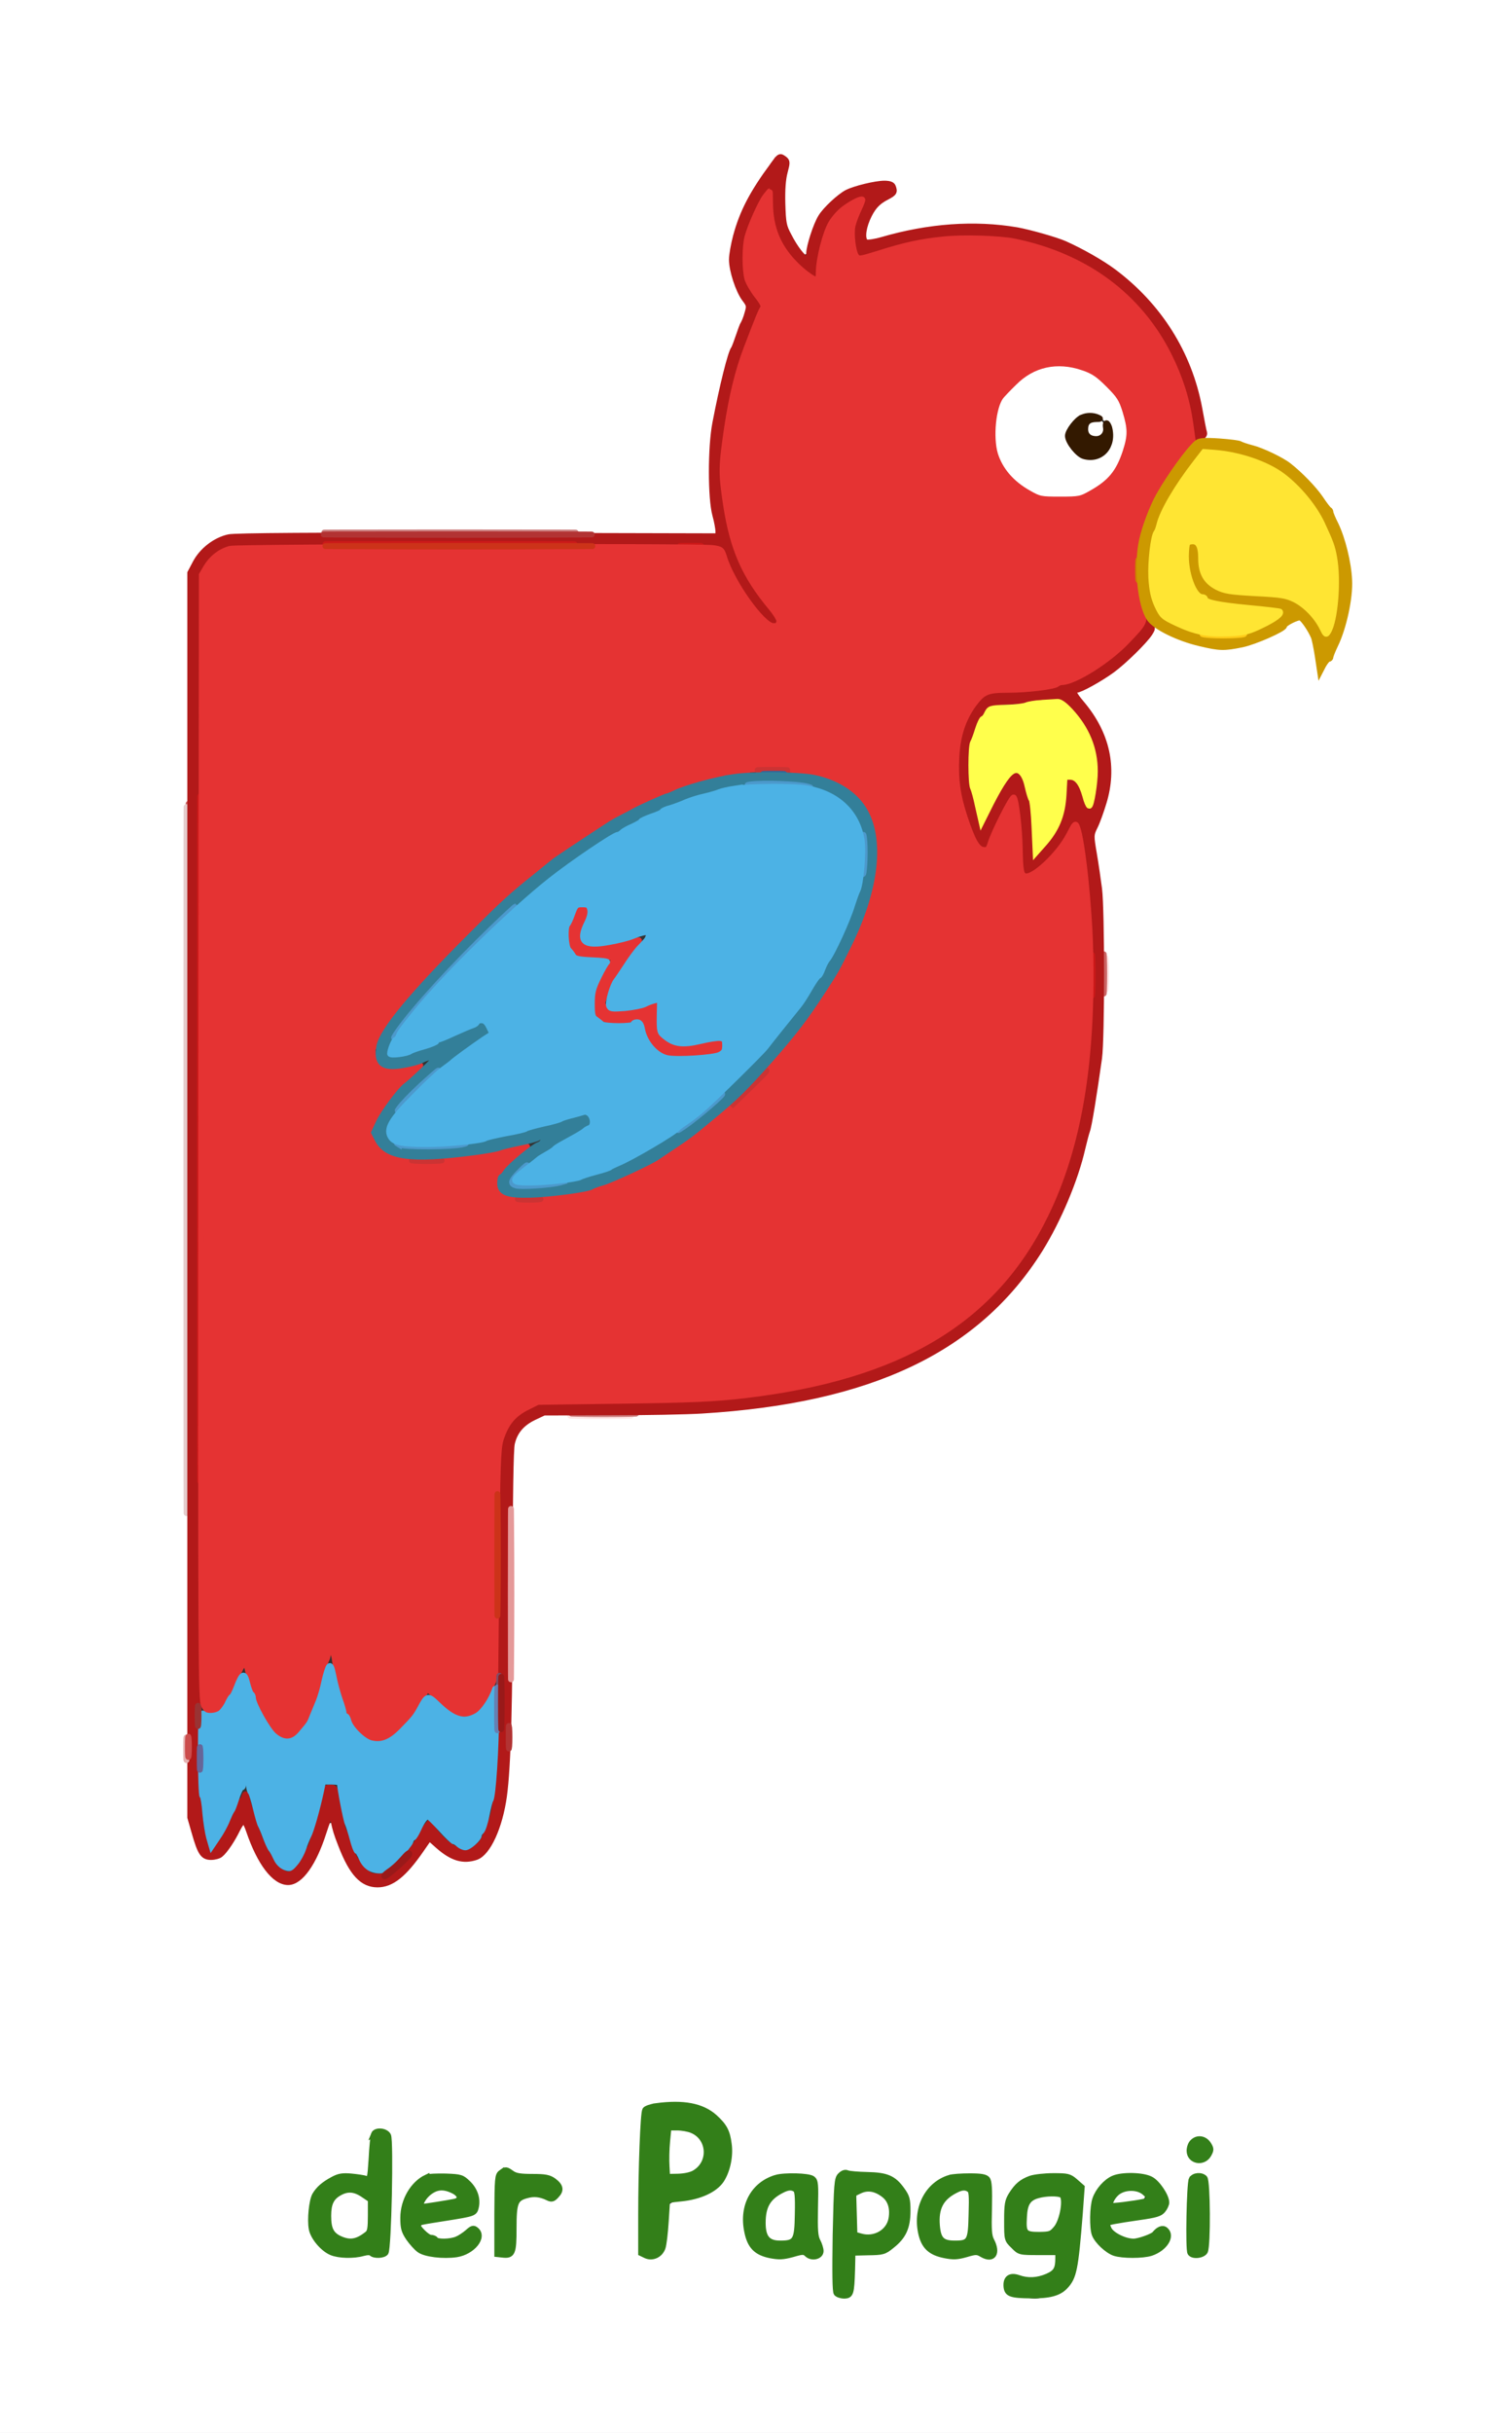 <svg version="1.0" xmlns="http://www.w3.org/2000/svg" viewBox="0 0 783 1259"><rect x="0" y="0" width="783" height="1259" fill="#333333" stroke="none"/><g fill="#FFF" stroke="#FFF" stroke-width="3"><path d="M0 629.5V1259h783V0H0v629.5zM407.5 81.4c1.7 1.2 1.8 1.8.7 6.6-2.1 8.9-2.5 18.2-1.2 24.5 1.2 5.8 5.8 15.2 8.5 17.5 1.4 1.2 2.1-.3 4.5-10 2.1-8.4 10.1-18 18.3-21.9 5.3-2.6 13.6-4.4 20.1-4.5 4.6-.1 5 .1 5.7 2.7 1 3.6.3 5.5-2.4 6.3-6.5 1.9-12.7 10.7-12.7 17.7 0 4 .7 4.9 2.9 3.6.9-.5 5.4-1.9 10.1-3 4.7-1.1 10.5-2.6 13-3.2 6.2-1.5 49.3-1.5 54.5 0 2.2.7 7.2 2.1 11 3.2 8.4 2.3 19.4 6.8 21.6 8.7.8.8 1.9 1.4 2.4 1.4 1.7 0 11.2 6.5 19.1 13.1 10.4 8.6 15.3 14.4 25.4 29.9 2.1 3.3 7.6 14.9 8.5 18 .3 1.4 1.3 3.8 2 5.5 1.3 3 4.2 16.1 5.4 24.5l.6 4.5 8.5.6c30.3 2.1 55 23.9 64 56.5 5.8 21.2 2 42.5-11 61.8-4.5 6.7-5.6 6.1-6.3-3.4-.5-8-2.5-13.6-6.6-18.9l-1.9-2.5-5.4 4c-9.5 7-10.7 7.6-22.2 10.6-6 1.5-9.7 1.9-14.3 1.5-7.9-.8-18.9-4-26.1-7.7l-5.5-2.8-2.1 2.6c-7.8 10.2-21.3 21.5-32.1 26.8-3.3 1.6-6.2 3-6.4 3.1-.2.1 1.4 2.4 3.6 5 9.7 11.6 13.6 22 13.7 35.8.1 9.7-1.5 16.6-6.2 26.8l-2.6 5.8 1.7 10.2c4 23.9 5.4 55.3 3.8 85.2-3.1 57.3-16.2 99.9-40.8 132.4-5.7 7.6-18.8 21.1-25.8 26.8-11.8 9.4-39.3 24.8-48.3 26.9-1.5.4-3.2 1-3.7 1.5-1.4 1-13.9 4.6-24.5 7-4.7 1.1-9.8 2.4-11.5 2.9-1.6.6-8.4 1.7-15 2.5s-14.7 1.9-18 2.5c-9.3 1.4-25.6 2.1-67.5 2.8l-38.5.7-4.2 3c-5.6 4-7.2 7-8.3 15.7-.5 4-1 38.8-1 77.3s-.5 76.5-1 84.4c-1 14.7-2.7 26.8-3.9 28.6-.4.5-1.3 3-2 5.4-2.4 8.5-10.2 16.1-16.3 16.1-4.4 0-9.9-2.4-14.5-6.5l-4.7-4.2-3.7 5.7c-4 6.1-13.8 15.6-17.6 17.1-9.7 3.7-20.2-3.8-25.4-18.1-.9-2.5-2.1-5.8-2.7-7.3-.7-1.6-1.2-3.5-1.2-4.3 0-3.4-2-.9-3.5 4.3-4.5 15.5-13.8 26.7-20.7 25-5.8-1.5-12-8-15.8-16.5-.5-1.2-1.9-4.2-3-6.6-1.1-2.5-2-5.2-2-6 0-2.7-1.7-1.8-3.1 1.7-1.8 4.3-7.7 12.5-9.9 13.7-3.1 1.6-6.7 1.1-9.5-1.3-2.7-2.2-4.4-7.1-6.9-18.7-.8-4.1-1.1-88.3-1.1-325V297.5l2.4-5.3c3-6.6 10.6-13.5 17-15.4 3.7-1 27.9-1.3 129.7-1.3h125.1l-1.4-6.5c-.8-3.6-1.7-13.5-2-22-.4-13.5-.1-17.5 2.1-30.7 1.4-8.4 3.5-17.9 4.6-21.2 1.1-3.3 2-6.8 2-7.6 0-.9.9-3.7 1.9-6.3 4.5-10.8 8.1-20.4 8.1-21.6 0-.7-1.1-3-2.5-5-1.4-2.1-3.5-7.4-4.7-11.7l-2.1-8 2.2-10c1.9-9.2 6-19.6 10.1-25.9 3.9-5.9 8.4-12.5 9-13 .3-.3 1.3-1.7 2.3-3.3 1.9-3 4.3-3.4 7.2-1.3zm-45.2 1007.3c6 2.2 12.8 7.9 15.2 12.9 2.3 4.9 2.4 18.5.1 23.6-.8 2-3.2 5.3-5.3 7.3-3.6 3.5-6.7 4.7-19.4 7.5-5.4 1.2-5.7 1.4-6.3 4.9-.3 2-.6 7-.6 11.1 0 8.3-1.4 11.4-5.7 13.1-3.8 1.4-9.1-.6-9.9-3.8-.8-2.9.4-69.8 1.2-72.6.3-1 1.9-2.6 3.5-3.6 4.2-2.6 20.4-2.8 27.2-.4zm-160.7 13.7c1.8 1.4 1.9 2.7 1.5 31.3-.2 16.4-.7 30.8-1.2 32-1 2.8-5.3 4-9.2 2.5-1.9-.7-3.7-.8-5.3-.1-4 1.5-12.6 1-16.9-1-5.2-2.3-8.9-6.7-11-13.2-1.5-4.4-1.6-5.9-.5-10.9 1.6-7.4 3.8-11.2 9-14.9 4.9-3.5 11.5-4.8 17.6-3.4 4.2 1 4.2.9 4.8-2 .3-1.6.6-6.3.6-10.3 0-6.1.4-7.8 2-9.4 2.3-2.3 5.8-2.6 8.6-.6zm422.7 3.5c5.2 2 5.4 10.9.3 13.2-7.7 3.6-14.2-5.6-8.1-11.6 2.6-2.7 4.1-3 7.8-1.6zm-357.1 18c.9 1.6 1.7 1.7 4.6.9 3.8-1 11.4-.3 14.7 1.5 2.3 1.2 5.5 4.6 5.5 5.9 0 2.1-3.1 6.7-4.9 7.3-1.1.3-3.4-.1-5-.9-3.7-2-6.2-2-10.6-.2l-3.5 1.5v12.5c0 11.3-.2 12.8-2 14.6-2.4 2.4-8.2 2.7-10 .5-1.6-1.9-.5-42.2 1.2-44.3 1.7-2 8.6-1.5 10 .7zm173.2-1.2c.4.5 4.4.8 8.9.8 10.3 0 14.8 2.1 19.6 9.1 3.2 4.7 3.3 5.1 2.9 12.9-.5 9-2.6 13.6-8.3 17.9-4 3.1-12.2 5.1-17.1 4.2l-3.4-.7v9.9c0 9.2-.2 10-2.5 12.2-2.1 2-3 2.2-5.3 1.4-1.5-.5-3.2-2.1-3.7-3.4-.7-1.6-.9-12.7-.5-31.6l.5-29.2 2.5-2.1c2.6-2.1 5.1-2.7 6.4-1.4zm-202.3 2.4c5.1 1.8 8.6 5.5 9.9 10.8 1.3 5.6.2 9.7-3.2 11.1-2 .8-9.4 2.1-21.1 3.7-4.5.6-5.5 1.9-3.1 3.9 5.3 4 15.3 3.7 19.8-.5 4.4-4.1 9.6-1.9 9.6 3.9 0 3.1-5.9 8.6-10.5 9.9-5 1.4-13.9 1.4-18.6.1-4.6-1.3-9.1-5.3-11.8-10.5-5.7-10.9.5-28.5 11.4-32.3 4.1-1.4 13.4-1.5 17.6-.1zm185 1.7c1.3 1.7 1.5 4.2 1.1 15.6-.4 11.3-.2 14.1 1.2 17.1 2.6 5.3 1.8 8.7-2.1 9.9-2.5.6-3.8.5-5.6-.7-2.2-1.4-3-1.4-7.9-.1-4.3 1.1-6.8 1.2-10.9.4-6.6-1.2-9.8-3.5-12.3-8.4-3.3-6.7-2.3-21.2 1.9-26.4 6.4-8 12.1-10.3 25-9.7 6.5.3 8.3.8 9.6 2.3zm90-.2c1.8 1.6 1.9 2.7 1.3 14.5-.6 10.8-.4 13.5 1 17.3 2.5 6.6 1.9 9.8-2.1 11-2.5.6-3.8.5-5.6-.7-2.2-1.4-3-1.4-7.8-.2-7.9 2.1-17 .3-20.8-4.1-3.3-3.8-4.1-6.8-4.1-15.8 0-7.4.3-8.7 2.9-12.9 3.3-5 9.2-9.5 14.3-10.7 5.7-1.4 18.7-.4 20.9 1.6zm44.7.5c4.8 3.5 4.7 2.6 3.2 21.6-2 24.4-3.5 31.5-7.9 35.7-3.3 3.2-12.2 6.6-17.3 6.6-3.6 0-13.8-2.3-15.8-3.5-1.8-1.1-1.1-7.4 1.1-9.6 1.5-1.5 2.7-1.9 5-1.4 4 .9 13 .9 15.8 0 1.9-.6 5.1-5.7 5.1-8.2 0-.4-4-.8-8.8-.8-8 0-9.3-.3-13-2.7-5.1-3.4-6.7-8.3-5.9-18.1 1-11.6 6.1-19.1 14.7-21.5 1.9-.6 7.1-1.1 11.6-1.1 7.4-.1 8.3.1 12.2 3zm38.6-1.1c4.3 2.1 7.8 6.5 9 11.2.9 3.9-1.6 9.6-4.6 10.2-2.7.6-14.5 2.5-20.5 3.3-6.7.9-5.5 4.2 2.2 6.1 5.1 1.4 11.9.1 14.9-2.7 4.7-4.4 10.5-1.4 9.1 4.8-1.3 5.8-9.8 10.1-19.9 10.1-7.4 0-12.2-1.7-16.6-5.6-4.9-4.5-6.3-8.7-5.8-17.8.4-9.4 4.1-16 10.8-19.4 5.9-2.9 15.6-3 21.4-.2zm28.7.1c2 2 2 2.9 1.7 21.1-.3 17.4-.5 19.1-2.2 20.4-2.5 1.8-8 1.8-9.5 0-.9-1-1.1-7-.9-21.1.3-18.1.5-19.8 2.2-21.1 2.8-2 6.3-1.7 8.7.7z"/><path d="M544 189.7c-27.6 5.7-38.3 37.8-19.1 57.2 8.2 8.3 11.4 9.6 24.1 9.6 12.7 0 15.9-1.3 24.1-9.6 6.9-6.9 9.3-13.2 9.3-23.4 0-10.3-2.4-16.5-9.3-23.4-7.8-7.8-20.2-12.2-29.1-10.4zm29.1 27.3c4.1 3.9 4.1 4 3.7 9.5-.4 4.7-1 6-3.8 8.5s-4.2 3-8.5 3c-5.7 0-8.8-1.7-11-6-4.5-8.7 1.8-19 11.7-19 3 0 4.6.8 7.9 4z"/><path d="M565.8 219.1c-2.2 1.2-2.3 4.2-.2 6 3.1 2.6 7-2.5 4.4-5.6-1.4-1.7-1.9-1.8-4.2-.4zM347 1114v11h3.6c6.7 0 12.9-4.4 13.4-9.6.5-4.1-.1-5.7-3.4-9-3-3-4-3.4-8.5-3.4H347v11zm-170.7 22.9c-7.3 4.5-6.7 17.1 1 20 3.3 1.2 4.2 1.2 8.2-.3l4.5-1.8v-7.9c0-7.1-.2-8-2.3-9.4-4-2.6-7.9-2.8-11.4-.6zm270.1-1.7c-1.8.8-2.2 2.2-2.8 9.6-.8 9.9-.1 11.2 6.7 11.2 5.4 0 9.7-4.3 9.7-9.7 0-6.3-1-8.1-5.4-10.3-4.7-2.2-5.2-2.3-8.2-.8zm-224 1.9-2.9 3.1 3.5-.6c1.9-.4 5.7-1.2 8.4-1.8 4.8-1 4.8-1.1 2.5-2.4-4.2-2.3-8.2-1.7-11.5 1.7zm182-1.2c-5.7 3.5-7.4 6.7-7.4 13.7 0 5.6.3 6.5 2.7 8.4 2 1.6 3.4 1.9 5.7 1.4 6-1.3 6.2-1.6 6-13.8-.2-10-.3-11.1-2-11.4-1.1-.1-3.3.6-5 1.7zm90 0c-5.7 3.5-7.4 6.7-7.4 13.7 0 5.6.3 6.5 2.7 8.4 2 1.6 3.4 1.9 5.7 1.4 6.1-1.3 6.2-1.6 6.1-13.8-.2-10.1-.4-11.1-2.1-11.4-1-.1-3.3.6-5 1.7zm42.9 2.6c-3.6 1.6-5 3.7-5.9 9.2-.4 3-.2 4.4 1.1 5.6 2.1 2.1 8.3 2.2 11.3.1 2.9-2 5.2-7.6 5.2-12.5v-3.9h-4.2c-2.4.1-5.7.7-7.5 1.5zm42.5-2.4c-5.4 4-2.7 4.6 8.6 1.7 3.5-.9 3.7-1 2-2.3-2.7-2.1-7.5-1.8-10.6.6z"/></g><path d="M572.4 504c0 7.4.1 10.5.3 6.7.2-3.7.2-9.7 0-13.5-.2-3.7-.3-.6-.3 6.8zM298.3 732.7c7 .2 18.4.2 25.5 0 7-.1 1.2-.3-12.8-.3s-19.8.2-12.7.3z" stroke-width="3" fill="#FFE5E5" stroke="#FFE5E5"/><path d="M97.5 599.5c0 163.3.1 230 .2 148.2.2-81.9.2-215.5 0-297-.1-81.5-.2-14.6-.2 148.8zM571.4 504c0 9.1.2 12.8.3 8.2.2-4.5.2-11.9 0-16.5-.1-4.5-.3-.8-.3 8.3z" stroke-width="3" fill="#C66" stroke="#C66"/><path d="M96.5 600.5c0 162.8.1 229.3.2 147.7.2-81.6.2-214.8 0-296-.1-81.2-.2-14.5-.2 148.3z" fill="#E5CCCC" stroke="#E5CCCC" stroke-width="3"/><path d="M180.2 275.7c29.1.2 76.5.2 105.5 0 29.1-.1 5.3-.2-52.7-.2s-81.8.1-52.8.2zm119.1 456c7.6.2 19.8.2 27 0 7.3-.1 1.1-.3-13.8-.3-14.8 0-20.8.2-13.2.3z" stroke-width="3" fill="#CC7F7F" stroke="#CC7F7F"/><path d="M400.1 85.7c-10.5 14.3-15.6 24-19 36.6-1.1 4.2-2.1 9.6-2.1 12 0 5.7 3.4 16 6.6 20.3 2.5 3.3 2.6 3.7 1.4 7.7-.6 2.3-1.6 4.6-2 5.2-.4.5-1.5 3.5-2.5 6.5s-2.1 5.9-2.5 6.5c-1.6 2-5.9 19.2-9.6 38.5-2.4 12.5-2.4 38.7 0 47.5.9 3.2 1.6 7.1 1.6 8.5v2.5l-124.2-.3c-84.7-.2-125.9.1-129.3.8-6.9 1.5-13.8 6.8-17.2 13.2l-2.8 5.3v644l2.3 8c3 10.5 4.4 12.5 8.5 12.5 1.8 0 4-.6 4.8-1.3 2.4-1.9 6.3-7.8 8.8-13 1.3-2.6 2.8-4.6 3.4-4.4.6.2 1.8 2.5 2.7 5.3 5.6 16.4 13.2 26.4 20.2 26.4 6.3 0 13.3-9.8 18.4-25.9 1.6-5 3.2-9.1 3.6-9.1.4 0 1 1.2 1.4 2.7 1.2 5.5 1.6 6.9 4.1 13.3 5.6 14.4 11 20.2 18.8 20.2 7.3 0 13.7-5.2 22.5-17.9l4.3-6.2 4.6 4.1c7.3 6.4 13 8.1 19.7 5.8 6.1-2.2 12.2-15.6 14.4-31.5 2.1-15.6 3-47.8 3-112.5 0-41.3.4-67.2 1.1-70 1.4-6.2 5.1-10.5 11.3-13.5l5.3-2.5 33.9-.1c18.6 0 40.2-.4 47.9-.9 87.4-5.3 142.7-31.7 175.1-83.5 9.5-15.3 18.3-36.2 21.9-52.1.9-3.8 2-8 2.5-9.4.9-2.3 3.5-18.3 6.2-37.5 1.4-10.4 1.4-76.3 0-87.5-.6-4.7-1.8-12.9-2.7-18.2-1.6-9.4-1.6-9.8.4-13.9 1.2-2.3 3.2-7.9 4.6-12.5 5.6-18.2 1.8-35.6-11.2-51.1-4.5-5.3-5.3-7.3-2.9-7.3 2 0 12.3-5.7 18.6-10.3 6.2-4.6 16.6-14.8 19.3-18.9 1.7-2.7 1.7-2.8-.3-4.8-1.1-1.1-2-1.6-2-1.1s-3.6 4.8-8.1 9.5c-17.6 18.6-33.6 25.3-64.9 27.1-11.9.7-11.9.8-18 11.3-8.1 14-8 36.9.1 58.2 3.8 10 6 13 8.2 11.1.9-.7 2.1-2.9 2.8-4.9 1.5-4.8 8.4-19.1 10.4-21.6.8-1.1 1.7-1.7 2.1-1.4 1.5 1.6 2.5 9.6 3.1 24.5.7 20 1.1 20.3 11.3 11.8 6-5 11.4-12.1 14.5-19l2.7-6 2.4 10.5c8.1 36.7 8.1 100.8-.1 142.6-8.3 42.4-24.4 74-49.7 97.9-25.4 23.9-59.4 39.2-103.5 46.5-23.3 3.8-29.5 4.2-76.8 4.9-46.4.7-48.2.8-53.7 3-6.4 2.5-11.9 7.9-15.2 15-2.1 4.5-2.1 5.3-1.9 60.1.2 30.5.4 65.6.5 78 .3 28-2.2 57.4-5.1 61.5-.4.5-1.3 2.8-1.9 5-1.8 6.2-5 9.5-9.8 10.2-5.9.8-11.6-2.8-18.1-11.2l-2.2-2.8-2 2.4c-1.1 1.3-2 2.8-2.1 3.3 0 2-7.7 12.3-12.5 16.8-4.4 4.3-5.4 4.8-9.5 4.8-4 0-4.9-.4-7.8-3.8-5-5.7-5-5.6-6.8-11.4-1-2.9-2.4-6.4-3.1-7.8-.7-1.4-1.3-3.2-1.3-4 0-.8-.7-5.4-1.7-10.3-1.5-8-1.8-8.7-4-8.7-1.3 0-2.3.2-2.3.5 0 1.9-3.3 16.2-3.9 17-.4.5-1.6 4-2.5 7.7-1 3.8-2.1 6.8-2.5 6.8-.4 0-1.2 1.5-1.9 3.3-1.8 5.1-6.1 9.7-9 9.7-5.1 0-13.9-13.4-17.2-26.2-.6-2.4-1.5-5.2-2-6.3-.6-1.1-1.4-3.8-1.9-6-.8-3.5-1-3.7-1.6-1.8-.4 1.3-1.1 2.3-1.6 2.3s-.9.7-.9 1.6c0 2.2-6.8 16.2-9.8 20.2-3.3 4.3-6.3 4-7.7-.8-.5-1.9-1.3-4-1.7-4.6-.4-.6-1.1-5.6-1.5-11-.5-5.4-.6-151.4-.3-324.4.5-288 .6-314.8 2.1-318 2.5-5.3 7.4-9.7 13.2-11.7 4.9-1.7 11.8-1.8 125.2-1.7 66 .1 122.2.5 124.9 1 2.7.5 5.2 1.6 5.7 2.4.4.8 2.9 6 5.5 11.4 4.3 9 12.9 21.3 18.2 26 1.8 1.5 2.4 1.6 3.7.6.8-.7 1.5-1.7 1.5-2.2 0-.4-3.1-4.7-7-9.5-11.4-14.1-18.6-31.1-21.1-50.1-2.6-19.4.6-49.2 7.5-71.1 2.9-9.1 8.9-24.8 11-29 1.5-2.8 1.5-3.1-.9-5.9-1.3-1.6-3.6-5.3-5.1-8.2-2.4-4.8-2.6-6-2.2-14.9.5-10.5 3.3-18.7 10-29.7l3.3-5.6.6 8.9c1.1 14.6 7.6 27.4 17.7 34.8 6.6 4.8 7.2 4.6 7.2-2.5 0-15.9 6.2-28 17.1-33.6 4.4-2.2 7.9-3.1 7.9-1.9 0 .2-1.1 2-2.4 4-2.3 3.3-4.6 11.2-4.6 15.5 0 1 .5 4.2 1.1 7 .9 4.2 1.4 5 2.7 4.4 11.9-5.1 27.1-8.6 45.8-10.5 10.5-1.1 13.9-1 26 .5 34.5 4.3 61.8 20.1 80.7 46.8 9.4 13.2 17.9 35.6 19.4 51.1l.6 6.4 2.8-1.1c1.9-.6 2.7-1.6 2.5-2.6-.3-.8-1.4-6.5-2.5-12.6-5.3-28.5-20.9-53.2-44.6-70.9-6.2-4.6-16.4-10.4-25.1-14.3-4.5-2-18.2-5.9-24.9-7.1-21.9-3.7-45.5-2-69.6 5-3.7 1.1-7.4 1.6-8.3 1.3-2.2-.9-2-6.2.5-12.1 2.5-5.8 5.2-8.9 10.2-11.4 3.8-2 4.1-2.6 3.1-5.3-.4-1.1-1.9-1.6-4.4-1.6-4.5 0-15.3 2.6-19.4 4.7-3.8 2-11.2 8.8-13.5 12.7-2.5 4-6.1 15.2-6.1 18.8 0 1.6-.5 2.8-1.2 2.8-1.7 0-6-5.4-9.4-12.1-2.6-4.8-2.9-6.6-3.2-16.4-.2-7.4.2-12.8 1.2-16.5 1.3-4.9 1.3-5.5-.2-6.7-2.4-1.7-2.3-1.8-6.1 3.4zM556 366.8c9.2 10.5 13 19.9 13 32.7 0 7.3-2.5 19.4-4.3 21.3-1.2 1.1-1.7.2-3.6-5.5-2.7-7.9-4.6-11.3-6.5-11.3-1.9 0-2.7 2.4-2 5.9.8 3.9-1.3 13.3-4.2 19.1-2.7 5.5-10.9 15-12.9 15-1 0-1.4-3-1.8-12.3-.4-11.4-1.1-16-3.7-25.7-1.6-6-5.4-6.4-8.4-.7-.9 1.8-3 5.4-4.7 8.2-1.7 2.7-3.9 7-4.9 9.5-2.7 7-4.4 6.4-7-2.7-3.4-12.3-3.9-15.2-3.9-24.8 0-14.4 6.1-29 13.1-31.4 1.7-.6 7.4-1.1 12.7-1.2 5.3 0 11.9-.4 14.6-.9 9.1-1.4 9.1-1.4 14.5 4.8z" fill="#B21919" stroke="#B21919" stroke-width="3"/><path d="M264.5 825c0 39.3.1 55.4.2 35.7.2-19.6.2-51.8 0-71.5-.1-19.6-.2-3.5-.2 35.8z" fill="#E59999" stroke="#E59999" stroke-width="3"/><path d="M180.8 276.7c30.9.2 81.5.2 112.5 0 30.9-.1 5.6-.2-56.3-.2s-87.2.1-56.2.2zM263.4 899c0 5.2.1 7.4.3 4.7.2-2.6.2-6.8 0-9.5-.2-2.6-.3-.4-.3 4.8z" stroke-width="3" fill="#B23333" stroke="#B23333"/><path d="M96.4 905c0 5.2.1 7.4.3 4.7.2-2.6.2-6.8 0-9.5-.2-2.6-.3-.4-.3 4.8z" fill="#E5B2B2" stroke="#E5B2B2" stroke-width="3"/><path d="M97.3 904c0 4.7.2 6.6.4 4.2.2-2.3.2-6.1 0-8.5-.2-2.3-.4-.4-.4 4.3z" fill="#CC4C4C" stroke="#CC4C4C" stroke-width="3"/><path d="M180.7 281.7c28.8.2 75.8.2 104.5 0 28.8-.1 5.3-.2-52.2-.2s-81 .1-52.3.2zm172.6 1c2.6.2 6.7.2 9 0s.2-.3-4.8-.3c-4.9 0-6.8.1-4.2.3zM103.5 589.5c0 157.8.1 222.3.2 143.2.2-79.1.2-208.3 0-287-.1-78.8-.2-14.1-.2 143.8zm461.9-85c0 9.3.2 13.3.3 8.8.2-4.5.2-12.2 0-17-.1-4.8-.3-1.2-.3 8.2z" stroke-width="3" fill="#CC1919" stroke="#CC1919"/><g fill="#E53333" stroke="#E53333" stroke-width="3"><path d="M396.3 101.8c-2.4 3.3-7.7 15.1-9.2 20.7-1.4 5-1.4 16.8-.1 21.7.6 2 2.9 6 5.1 8.8 2.8 3.5 3.7 5.5 3.1 6.3-.9 1.1-2.7 5.5-8.5 20.7-4.6 11.9-7.8 25.3-10.3 42-2.9 20.2-2.9 22.7-.4 39.5 3.5 22.5 9.5 36.3 23.3 52.9 2.8 3.4 4.6 6.5 4.3 7.3-.3.8-.6 1.7-.6 1.9 0 .2-1.1.4-2.5.4-5.5 0-21.5-22.4-25.5-35.6-1.2-3.9-1.5-4.2-5.8-4.8-7.7-1-246.4-.7-250.1.4-5.1 1.4-9.4 4.8-12.2 9.4l-2.4 4.1-.3 291c-.2 275-.1 291.2 1.5 294.2 1.2 2.2 2.5 3.3 4 3.3 3.4 0 6.6-4.8 13.9-20.7 2.3-5.2 4-5.5 4.8-.8.4 1.9 1.3 4.7 2.1 6.2s1.5 3.5 1.5 4.4c0 2.5 7.5 17.2 10.3 20.1 3.4 3.6 6.8 4.4 10.1 2.3 2.8-1.9 7.6-9.9 9.6-16 .7-2.2 1.6-4.5 2-5 .4-.6 1.5-4.4 2.4-8.5 1-4.1 2.1-8.3 2.7-9.2.5-1 .9-3 .9-4.4 0-4.6 2.7-.9 3.4 4.7 1.1 7.9 5.2 22.3 8.2 28.7 3 6.4 8 11.8 11.8 12.8 6 1.5 15.2-6.5 24.5-21.4 1.8-2.8 3.4-5.2 3.5-5.2.1 0 2.8 2.5 5.9 5.5 6.2 6 9 7.5 14.1 7.5 4.9 0 8-3.1 11.8-11.7l3.3-7.8.6-58.5c.4-49.9.8-59.3 2.1-63.8 2.7-8.7 6.6-13.5 14.3-17.2l5-2.5 44-.6c36.3-.5 47.3-1 62.9-2.8 80.8-9.5 129.4-38.6 156.1-93.6 17.1-35 24.5-78.8 23.1-136.7-.5-23-4.1-56.7-6.8-63.7-.8-2.3-1.1-2.1-4.2 4-5.4 10.3-18.9 22.9-22.9 21.3-2-.7-2.4-3.1-2.6-14.4-.2-10.3-1.9-25-3.1-26.3-.7-.9-10 17.3-12 23.6-1 3.3-1.6 3.8-3.8 3.5-3.1-.3-5.6-4.7-9.6-16.8-3.8-11.4-4.9-20.1-4.3-31.4.6-11.1 3.4-19.4 8.8-27 4.9-6.6 7.1-7.6 17.6-7.6 10.3 0 24.3-1.7 25.8-3.1.5-.5 1.6-.9 2.5-.9 6.4-.1 23.8-11 33.2-20.8 10.1-10.5 10.1-10.5 7.6-18.2-2.8-8.4-3-28.3-.5-37.6 3.3-12.6 12.7-29.6 24.1-44l3.3-4.2-1.3-9.3c-1.8-12.4-5.4-23.6-11-34.8-15.5-31-43.2-51.5-79.9-59.1-7.6-1.6-27-2.2-37-1.1-11.8 1.2-20.4 3.1-33.9 7.4-9.4 2.9-9.9 3-11.2 1.3-1.7-2.4-2.8-11.5-1.9-15.7.4-1.9 1.8-5.6 3.1-8.4 1.3-2.7 2.2-5.1 2-5.2-.6-.7-5.2 1.6-9.3 4.6-2.3 1.6-5.4 5.1-6.9 7.7-3 5.1-6.3 18.3-6.4 25.1 0 2.4-.3 4.3-.7 4.3-1.8 0-7.7-4.3-11.8-8.6-8.6-8.8-12.6-18.6-12.7-31.2 0-3.4-.1-6.2-.2-6.2s-1.1 1.3-2.3 2.8zm164.6 88.4c5.4 1.9 7.8 3.5 13.1 8.8 5.7 5.7 6.8 7.4 8.8 13.8 2.7 9 2.8 12.5.1 20.9-3.5 10.7-7.8 16-17.8 21.6-5.3 3-6.1 3.2-16.1 3.2-10.1 0-10.7-.1-16.5-3.4-8.8-5-14.6-11.8-17.2-20-2.6-8.8-1.1-24.5 3-29.9.7-.9 3.7-4.1 6.8-7.1 9.6-9.7 22.2-12.5 35.8-7.9zM413.4 398.9c1.7.6 6 1.4 9.5 2 6.2 1 14.7 4.6 18.5 8 9.6 8.2 14 20 13.3 35-.5 10.4-2.8 22.3-5.7 28.6-1 2.2-2.1 5.1-2.5 6.5-.4 1.4-1.6 4.1-2.6 6-1.1 1.9-1.9 3.8-1.9 4.3 0 3.4-26.4 44.4-32 49.7-.3.3-4.4 5-9.2 10.6-11.7 13.6-27.5 28.2-43.3 40.2-.9.7-4 2.7-16.9 11-2.7 1.8-5.5 3.2-6.3 3.2-.7 0-1.3.4-1.3.9s-2.1 1.7-4.7 2.7c-2.7 1-5.7 2.3-6.8 3-1.1.7-4 1.8-6.5 2.5s-4.9 1.6-5.5 1.9c-2.6 1.8-22.4 5.1-34.4 5.7-21 1.1-24.4-9.3-7.3-22.7 2.8-2.3 5.2-4.4 5.2-4.6 0-.8-9.4.7-10.5 1.6-1.9 1.5-28 5.3-39.4 5.7-19.6.8-30.1-4.2-30.1-14.4 0-6.8 4.3-13.7 15.5-25.1 5.8-5.7 9.8-10.2 9.1-9.9-.8.3-4.1 1.1-7.4 1.8-8 1.5-12.6.6-15.2-3-2.1-3-2.7-7.6-1.1-8.5.5-.3 1.2-1.8 1.6-3.3 3-12 56.6-68.6 85.3-90.1 1.2-.9 3.2-2.5 4.5-3.4 4.5-3.5 11.3-8.4 15.2-10.9 2.2-1.4 5.8-3.7 8-5.1 9.2-5.9 32-17.8 34.3-17.8.4 0 1.8-.6 3.2-1.3 5.3-2.7 22.9-7.8 31.8-9.1 5.1-.7 9.6-1.6 9.9-2 1-1 22.3-.7 25.7.3z"/><path d="M300.3 470.8c-.6.4-1.7 2.1-2.4 3.7-3.7 9.5-3.3 15.4 1.5 18.8 2.6 1.9 4.2 2.2 10.9 2 8.4-.3 8.9.2 5.7 4.7-3.7 5.1-8 15.5-8 19 0 7.5 5.9 10.7 16.5 9 8.4-1.4 9.5-1.3 9.5.9 0 3.5 4.2 11.9 7 14 4.6 3.3 11.1 4.3 20.3 3.1 8.2-1.2 12.7-3.1 12.7-5.6 0-1.8-2.4-1.8-7.5.1-2.2.8-7.5 1.4-11.7 1.5-6.8 0-8-.3-10.7-2.5-3.8-3.2-5.5-8.4-4.8-14.4l.6-4.7-6.7 1.7c-9.2 2.4-17.4 2.4-19.5.1-1-1-1.7-2.4-1.7-3.1 0-2.2 5-13 8-17.3 1.7-2.4 3.8-5.4 4.7-6.8.9-1.4 2.8-3.7 4.2-5.2 1.3-1.5 2.3-3 2-3.2-.2-.2-3.8.5-7.9 1.7-9.7 2.6-17.6 3.3-20.6 1.6-2.9-1.5-3.3-6.9-.9-12.6 2.4-5.7 1.9-8.5-1.2-6.5z"/></g><path d="M181.8 282.7c31 .2 81.4.2 112 0 30.6-.1 5.3-.2-56.3-.2-61.6 0-86.7.1-55.7.2zm75.7 521.8c0 28 .1 39.7.2 25.8.2-13.8.2-36.8 0-51-.1-14.2-.2-2.9-.2 25.2z" stroke-width="3" fill="#CC3319" stroke="#CC3319"/><path d="M560.4 216c-2.8 1.1-7.4 7.1-7.4 9.6.1 3.2 5.3 9.7 8.4 10.5 8.9 2.4 15.6-5.2 13-14.9-.4-1.2-1-2.2-1.4-2.2-.4 0-.5 1-.3 2.2.6 3.2-1.8 6-5 6-3.6 0-5.7-1.9-5.7-5.1 0-3.5 1.7-5.1 5.5-5.2 2.6 0 2.7-.2 1-.9-2.6-1.1-5.4-1.1-8.1 0z" fill="#331900" stroke="#331900" stroke-width="3"/><path d="M589.3 295c0 4.7.2 6.6.4 4.2.2-2.3.2-6.1 0-8.5-.2-2.3-.4-.4-.4 4.3z" fill="#CC7F00" stroke="#CC7F00" stroke-width="3"/><path d="M619.9 229.2c-4 3.2-14.1 17.2-19.7 27.1-3.3 5.8-7.4 16.6-8.8 23.2-2.9 13.2-.9 33.5 3.9 40.6 3 4.4 14.9 10.2 26 12.8 10.6 2.5 12.4 2.5 21.9.6 6.7-1.4 21.8-8.1 21.8-9.6 0-1.3 7-4.8 8.5-4.3 1.4.6 5.1 5.9 6.8 9.9.5 1.1 1.4 5.6 2.1 10l1.2 8 1.7-3.3c1-1.7 2.2-3.2 2.7-3.2.6 0 1-.5 1-1 0-.6 1.1-3.4 2.5-6.3 4.3-8.8 7.7-24.5 7.2-33.5-.4-9-3.5-21.5-7.1-28.9-1.5-2.9-2.6-5.7-2.6-6.2s-.3-1.1-.7-1.3c-.5-.2-2.5-2.8-4.6-6-3.4-4.9-10.3-12.1-16.3-16.8-3.6-2.9-14.1-7.9-19-9.1-2.7-.7-5.4-1.6-6-2-.6-.5-5.5-1.1-11-1.5-7.6-.5-10.3-.3-11.5.8zm20.9 5.4c20.5 4.1 36.3 17.1 46.2 37.9 5.2 11.1 6.5 17.1 6.4 30.5 0 11.4-.9 16.4-4.2 24.7-2 5-2.9 5.3-4.2 1.5-3.7-10.1-11.5-17.5-21-19.7-1.4-.3-8.8-.9-16.5-1.4-21.1-1.2-26-4.7-27.2-19.1-.6-7.5-1.5-9-3.9-6.9-1.3 1.1-1.5 2.5-1 7.4 1.9 17.4 7.2 21.7 29.2 23.5 19 1.6 21.4 2 21.4 3.4 0 1.6-4 4.5-11.7 8.5-13.4 7-30 6.6-45.3-1.1-7.8-3.9-8.7-4.7-10.9-9.2-6.8-14.3-4.4-36 5.9-55.1 4-7.4 12-19.1 15.9-23.3 2.6-2.8 3.6-3.2 8.1-3.2 2.8 0 8.6.7 12.8 1.6z" fill="#C90" stroke="#C90" stroke-width="3"/><path d="M622.8 328.2c.9.4 5.8.7 10.7.7 5 0 9.8-.3 10.7-.7 1-.4-3.9-.7-10.7-.7-6.8 0-11.7.3-10.7.7z" fill="#FFCC19" stroke="#FFCC19" stroke-width="3"/><path d="M619.4 239.2c-10 12.9-17.4 25.6-19 32.3-.4 1.6-1 3.5-1.5 4-1.6 2.2-3.1 15.2-2.7 23.5.4 6.5 1.2 10.2 3.1 14.4 2.5 5.3 3 5.8 10 9.1 9.8 4.6 16.2 5.8 27.3 5.3 8-.4 10.2-1 16.6-4.1 6.9-3.3 10.7-6.1 9.6-7.2-.2-.2-7.6-1.1-16.4-1.9-15.6-1.5-22.4-2.9-22.4-4.7 0-.5-.6-.9-1.4-.9-4.4 0-9-12.8-8.4-23 .3-5 .5-5.5 2.7-5.8 3.5-.5 5.1 2.2 5.1 8.8 0 7.4 2.5 11.8 8.2 14.8 3.9 2 6.8 2.5 19.9 3.2 13.6.7 16 1.1 20.5 3.3 5.5 2.8 11.2 8.6 14.2 14.7 1.7 3.5 1.9 3.7 3 1.9 3.6-5.8 5.3-26.5 3.1-38.5-1-5.5-1.8-7.7-6.3-17.4-4-8.5-12-18.3-20.3-24.6-8.2-6.2-22.3-11.1-35.3-12.1l-5.5-.4-4.1 5.3z" fill="#FFE533" stroke="#FFE533" stroke-width="3"/><path d="M539.5 363.7c-3.3.2-6.9.8-8 1.3-1.1.5-5.8 1.1-10.5 1.2-8.2.3-8.5.4-9.8 3-.7 1.6-1.7 2.8-2.2 2.8-.4 0-1.6 2.4-2.5 5.2-.9 2.9-2 6.1-2.6 7-1.2 2.2-1.2 21.3 0 23.6.5.9 1.7 5.3 2.6 9.7l1.8 7.9 2.7-5.4c6-12.2 10.1-18.7 12.9-20.6 3.5-2.5 6.7.5 8.2 7.4.7 3.1 1.6 6.2 2.1 6.9.5.6 1.2 7.1 1.5 14.4l.6 13.3 3.9-4.4c7-7.8 10-15.2 10.6-25.8l.5-9.2h2.8c3.5 0 6 3.1 7.9 9.9.7 2.8 1.7 5.1 2.1 5.1 1 0 2.9-11.7 2.9-17.8 0-11.7-4.2-22-12.8-31.3-3-3.2-5.2-4.8-6.6-4.7-1.2.1-4.8.3-8.1.5z" fill="#FFFF4C" stroke="#FFFF4C" stroke-width="3"/><path d="M393.8 398.7c3.4.2 9 .2 12.5 0 3.4-.2.6-.3-6.3-.3-6.9 0-9.7.1-6.2.3zm-6.3 164.5-9 9.3 9.3-9c8.5-8.3 9.7-9.5 8.9-9.5-.1 0-4.3 4.2-9.2 9.2zm-172.7 37.5c3.4.2 9 .2 12.5 0 3.4-.2.6-.3-6.3-.3-6.9 0-9.7.1-6.2.3zm54.5 20c2.6.2 6.8.2 9.5 0 2.6-.2.4-.3-4.8-.3s-7.4.1-4.7.3z" stroke-width="3" fill="#C33" stroke="#C33"/><path d="M258.4 878c0 9.6.2 13.6.3 8.7.2-4.8.2-12.6 0-17.5-.1-4.8-.3-.8-.3 8.8z" fill="#7F4C66" stroke="#7F4C66" stroke-width="3"/><path d="M396.3 400.7c2.6.2 6.7.2 9 0s.2-.3-4.8-.3c-4.9 0-6.8.1-4.2.3z" fill="#369" stroke="#369" stroke-width="3"/><path d="M380 402.1c-9.3 1.3-25.9 5.9-30.7 8.5-1.6.7-3.1 1.4-3.5 1.4-.9 0-15.6 6.6-17.8 8-.8.5-3.3 1.8-5.5 2.9-2.2 1.1-4.9 2.6-6 3.3-13.7 8.9-28.3 18.6-29.5 19.6-.8.7-4.9 3.9-9 7.3-13.3 10.6-17.1 14.1-33.9 30.9-30.7 30.6-46.1 49.3-47.7 57.5-1.6 8.8 1.8 11.6 12.3 9.7 3.8-.6 8.3-1.8 9.9-2.7 3.2-1.6 6.4-2 6.4-.7 0 .7-11.9 12-14.9 14.2-2.9 2.1-11.4 13.6-13.7 18.3l-2.7 5.8 1.9 3.7c4.8 9.1 17 10.8 49.4 6.6 6.3-.8 12.4-1.9 13.5-2.4 1.1-.5 5.8-1.6 10.5-2.6 4.7-.9 9-2.1 9.7-2.6.7-.5 1.7-.7 2.2-.4 1.5.9.2 3.4-2 4.1-2.7.9-15.1 11.2-16.9 14.1-.8 1.3-1.8 2.4-2.2 2.4-.5 0-.8 1.5-.8 3.4 0 4.7 3.7 6.2 15.5 5.9 9.8-.2 30.4-2.9 32-4.3.5-.4 3-1.3 5.5-2 3.9-1 25.7-11.1 28.5-13.3.6-.4 3.7-2.5 7-4.7 8.6-5.7 9.9-6.6 20.5-15.4 13.1-10.8 17.4-15.1 30.9-30.2 12.3-14 18.2-21.7 27.1-35.4 7.4-11.4 7.1-11 13.3-23.5 14.6-29.4 17.5-55.7 7.8-71-5-7.9-14.1-13.6-25.6-16-8-1.6-31.7-1.9-41.5-.4zm37.3 4c13.5 2.1 23.3 8.6 28.4 18.8 1.5 3 1.8 6 1.7 18.1 0 13.7-.2 15-3.3 23.9-15.9 46.2-59 98.6-104.1 126.9-7.5 4.7-25.9 13.1-34 15.5-15 4.6-40.4 6.4-41.7 3.1-1.2-3.3 13.2-14.9 31.1-25 8.6-4.8 11-7.4 8.9-9.5-.5-.5-4.5.3-9.9 2-4.9 1.5-10.5 3.2-12.4 3.5-1.9.4-5.3 1.4-7.5 2.1-5.3 1.8-26 6.1-36.2 7.6-10.7 1.5-30.8.8-34.8-1.1-2.6-1.3-3-2.2-3.3-5.9-.4-5.9 3.8-11.9 16.6-24 8.4-7.8 27.8-23.2 33.8-26.7 1.6-1 1.7-1.4.6-3.9s-1.4-2.6-3-1.3c-4.1 3.6-31.8 15-41.5 17.2-14.1 3.2-5.5-12.1 25.4-44.9 33.3-35.5 61.4-58.4 92.8-75.9 4.6-2.5 8.5-4.6 8.7-4.6.2 0 3.2-1.3 6.6-2.8 14-6.4 29.9-11.4 41.4-13.1 8.7-1.3 27.5-1.3 35.7 0z" fill="#337F99" stroke="#337F99" stroke-width="3"/><path d="M389 405.9c-4 .5-1.8.7 8 .7 7.4 0 16 .3 19 .7 4.3.5 4.7.4 2-.3-4.9-1.3-22.4-1.9-29-1.1zm57.5 36.8c0 8.1.2 11.3.7 8.8.8-4.9.8-16.2 0-19.3-.4-1.3-.7 3.5-.7 10.5zm-191.6 37.6c-20 19.2-40.9 42.1-48.8 53.4-4.2 6.1-1.4 3.4 3.8-3.7 7.3-9.8 15.4-18.6 37.9-41.3 10.8-10.8 19.4-19.7 19.2-19.6-.3 0-5.7 5-12.1 11.2zm-37 81.6c-4.7 4.3-9.8 9.6-11.3 11.8-1.6 2.1-.3 1.1 3-2.5 3.3-3.5 8.6-8.7 11.9-11.7 3.3-3 5.8-5.4 5.5-5.5-.3 0-4.4 3.6-9.1 7.9zM365 573.3c-4.7 4-10.1 8.5-12 10-2.7 2.2-2.3 2 1.4-.5 7-4.8 21.5-17.3 19.4-16.7-.2 0-4.1 3.3-8.8 7.2zm-158.5 19c2.4 1.4 28.1 1.3 33.5-.2 2.6-.6 1.3-.7-4.5-.3-10.5.9-22 .9-27 0-3.4-.6-3.7-.5-2 .5zm62.2 14.5c-4.2 4.3-4.6 5.8-1.5 6.7 2.5.8 17.7-.2 22.8-1.5l3.5-1-4 .5c-12 1.3-21.1 1.5-22.5.6-1.2-.9-.8-1.7 2.5-5.1 2.1-2.2 3.7-4 3.4-4-.3 0-2.2 1.7-4.2 3.8z" stroke-width="3" fill="#4C99CC" stroke="#4C99CC"/><path d="M380.5 408.1c-3.3.5-6.9 1.3-8 1.8-1.1.5-4.5 1.5-7.5 2.2-3 .6-7.3 2-9.5 2.9-2.2 1-5.9 2.4-8.2 3.1-2.4.6-4.3 1.5-4.3 1.9 0 .4-2.5 1.5-5.5 2.5-3 1.1-5.5 2.2-5.5 2.6 0 .3-1.9 1.4-4.2 2.5-2.4 1-4.9 2.4-5.6 3.1-.7.7-1.7 1.3-2.2 1.3-1.9 0-23.9 14.9-35 23.7-20.2 16-53.8 48.8-68.9 67.3-7.7 9.4-9 11.3-9.6 13-.4 1.1-1 2-1.5 2-.8 0-3 5.3-3 7.3 0 1.1 8.9 0 10.5-1.3.6-.4 3.8-1.6 7.3-2.5 3.4-1 6.2-2.2 6.2-2.6 0-.5.5-.9 1-.9.6 0 4.3-1.5 8.3-3.4 4-1.8 8.2-3.6 9.5-4 1.2-.4 2.2-1.2 2.2-1.7s1-.9 2.3-.9c1.7 0 2.8 1 4 3.5l1.7 3.5-4.2 2.7c-7 4.8-15.4 10.9-16.8 12.3-.3.3-2.3 1.8-4.5 3.4-2.2 1.6-9 7.9-15 14.1-12.1 12.1-14.8 16.9-12 21.1 1.8 2.7 6 3.5 18.7 3.5 10.5 0 28.6-1.8 30.3-3.1.6-.4 5.3-1.5 10.5-2.5 5.2-.9 10-2 10.5-2.5.6-.4 4.6-1.5 9-2.5 4.4-.9 8.5-2.1 9-2.5.6-.4 3.1-1.2 5.6-1.8 2.6-.7 5.3-1.4 6.1-1.7.9-.4 2.3.1 3.2 1 2.1 2.2 2.1 6.4-.1 7.2-1 .4-2 1-2.3 1.3-.3.4-2.5 1.8-4.8 3.1-2.4 1.3-5.8 3.2-7.4 4.1-1.7.9-3.4 2.1-3.7 2.5-.3.4-2.2 1.7-4.1 2.7-1.9 1.1-3.7 2.2-4 2.5-.3.3-3 2.5-6.2 4.9-8.5 6.5-8.3 7.2 1.6 7.2 8.9 0 24.4-1.8 26.1-2.9.6-.4 4.2-1.6 8-2.6 3.9-1 7.2-2.1 7.5-2.5.3-.3 2.1-1.2 4-2 6.4-2.5 29.4-16 31-18.2.3-.4 2.3-1.9 4.5-3.4 2.2-1.4 5.9-4.3 8.2-6.3 6-5.2 30.5-29.3 32.8-32.3 1.8-2.4 13.4-16.9 16.7-20.9 1.7-2.1 3.2-4.3 6.9-10.7 1.7-2.8 3.4-5.2 3.8-5.2.4 0 1.3-1.6 2-3.5s1.8-4.1 2.4-4.8c2.4-2.6 10.8-20.8 13.1-28.7 1-3 2.1-6.2 2.6-7.1 1.8-3.4 3.2-20.3 2.2-26.4-2.4-14.1-12.4-23.6-28-26.5-6.5-1.2-29.1-1.1-37.7.1zm-74.9 62.5c.4 1.7-.1 4-1.5 6.9-4.9 9.8-1.9 12.5 11.5 10 4.5-.8 9.7-2.1 11.6-2.9 6.3-2.5 8.8-2.8 8.8-1 0 1-.6 2.4-1.4 3.3-.8.9-2.5 2.8-3.9 4.2-1.3 1.5-4.3 5.5-6.5 9-2.3 3.5-4.6 6.9-5.1 7.5-1.8 2.3-4.4 11.1-3.7 12.9.6 1.6 1.5 1.7 8.2 1.2 4.1-.4 8.7-1.3 10.2-2 1.5-.8 3.9-1.7 5.3-2l2.7-.7-.2 8.6c-.1 8.4 0 8.6 2.9 10.9 4.7 3.8 8.9 4.4 18 2.3 4.4-1.1 9.1-1.8 10.5-1.6 2.1.3 2.5.8 2.5 3.8 0 2.8-.5 3.7-2.9 4.9-3.2 1.5-21.5 2.7-26.9 1.7-5.9-1.1-11.9-7.9-13.2-15-.5-2.6-1.2-3.6-2.6-3.6-1.1 0-1.9.4-1.9 1 0 1.3-14.7 1.3-16.3 0-.7-.6-2.1-1.7-3.2-2.5-1.7-1.1-2-2.5-2-8.2 0-5.7.6-7.9 3.5-13.8 1.9-3.9 3.9-7.3 4.4-7.6.5-.4-3-.8-7.8-1-6.9-.3-8.9-.8-9.7-2.1-.5-.9-1.6-2.4-2.4-3.2-1.6-1.6-2.1-11.5-.7-13.2.5-.5 1.7-3 2.6-5.7 1.6-4.3 2-4.7 5.2-4.7 2.8 0 3.5.4 4 2.6zM170.4 862.4c-.5.6-1.6 4-2.4 7.6-.7 3.6-2.1 8.3-3 10.5-.9 2.2-2.3 5.6-3.1 7.5-1.5 3.9-1.5 3.9-6 9.2-4.1 5-9.1 5.3-14.1.9-3.3-2.9-10.8-16.3-10.8-19.4 0-.9-.4-1.8-.9-2.1-.5-.3-1.4-2.8-2.1-5.6-1.4-5.8-2.6-5.3-5.5 2.3-1 2.6-2.1 4.7-2.4 4.7-.3 0-1.2 1.4-2 3.1-.7 1.7-2.3 3.9-3.4 5-2.3 2.1-7.7 2.5-9.5.7-.9-.9-1.2 3.6-1.2 20.4 0 11.9.4 21.9.8 22.2.5.3 1.2 4.3 1.5 8.8.4 4.6 1.3 10.3 2 12.8l1.3 4.5 3.1-4.6c1.8-2.6 4-6.6 4.9-9 1-2.4 2-4.6 2.4-4.9.3-.3 1.4-3.1 2.4-6.3 1-3.1 2.2-5.7 2.7-5.7s.9-.7.9-1.5.7-1.5 1.5-1.5c.9 0 1.5.9 1.5 2.3 0 1.3.4 2.7.9 3.2.5.6 1.6 4.4 2.6 8.5s2.1 7.9 2.5 8.5c.3.5 1.5 3.2 2.5 6 1 2.7 2.3 5.7 3 6.5.7.8 1.8 3 2.6 4.7.8 1.9 2.6 3.8 4.3 4.5 2.7 1.1 3 .9 5.7-2.3 1.5-1.8 3.3-5.2 4-7.4.7-2.2 1.9-5.1 2.6-6.5 1.4-2.6 4.6-13.9 6.5-22.8l1.1-5.2h4.4c2.4 0 4.3.3 4.3.7 0 2.5 3.2 19.1 4 20.8.5 1.1 1.7 4.8 2.6 8.2.9 3.5 2 6.3 2.4 6.3.4 0 1.5 1.7 2.4 3.9 1.9 4.1 5 6.1 9.4 6.1 1.9 0 4.2-1.7 8.8-6.4 3.4-3.6 6.5-7.4 6.9-8.5.3-1.2 1-2.1 1.4-2.1.4 0 1.6-1.9 2.7-4.3 2-4.4 3.7-6.7 5.1-6.7.4 0 3.4 2.9 6.7 6.5 3.2 3.6 6.3 6.5 6.8 6.5s1.6.7 2.4 1.5c.9.8 2.4 1.5 3.4 1.5 1.9 0 7-4.6 7-6.3 0-.5.6-1.5 1.4-2.2.7-.8 1.9-4.5 2.6-8.2.7-3.7 1.6-7.3 2-7.8 1.3-1.6 3-27.9 2.9-44.1 0-8.2-.3-14.2-.5-13.4-1.8 5.6-6.2 12.1-9.5 13.9-6.5 3.7-11.9 2.2-20.1-5.7-5.3-5.1-5.5-5.1-9.4 2.2-2.2 4-3.2 5.2-9.1 11.2-5.9 6.1-10.7 7.9-16.5 6.4-4-1.2-10.4-7.5-11.4-11.5-.3-1.4-1-2.5-1.5-2.5s-.9-.6-.9-1.3c0-.8-.9-4-2.1-7.3-1.1-3.2-2.6-8.7-3.2-12-.9-4.5-1.5-5.9-2.3-5z" stroke-width="3" fill="#4CB2E5" stroke="#4CB2E5"/><path d="M257.4 884.5c0 9.9.2 13.8.3 8.7.2-5.1.2-13.2 0-18-.1-4.8-.3-.6-.3 9.3z" fill="#667FB2" stroke="#667FB2" stroke-width="3"/><path d="M102.3 888c0 4.7.2 6.6.4 4.2.2-2.3.2-6.1 0-8.5-.2-2.3-.4-.4-.4 4.3z" fill="#933" stroke="#933" stroke-width="3"/><path d="M259.4 881.5c0 12.1.2 16.9.3 10.7.2-6.2.2-16.1 0-22-.1-5.9-.3-.8-.3 11.3zm-51.3 81c-1.7 2-4.7 4.7-6.7 6-2 1.4-3 2.5-2.2 2.5 1.4 0 12.8-10.3 12.8-11.5 0-1.1-.9-.4-3.9 3z" stroke-width="3" fill="#991919" stroke="#991919"/><path d="M103.4 910c0 5.2.1 7.4.3 4.7.2-2.6.2-6.8 0-9.5-.2-2.6-.3-.4-.3 4.8z" fill="#669" stroke="#669" stroke-width="3"/><path d="M339.7 1089.9c-2.7.4-5.2 1.3-5.6 2-1 1.6-2.1 30.1-2.1 54.9v19.2l2.5 1.2c3.3 1.5 7.2-.2 8.6-3.9.6-1.5 1.3-7.7 1.7-13.8l.7-11 7.5-.8c9.5-1 17.2-4.6 20.5-9.5 3.2-4.9 4.8-12.5 3.9-18.7-.8-6.5-2.4-9.3-7.3-13.8-6.6-5.9-16.2-7.7-30.4-5.8zm18.7 12.5c9.4 3.9 10.2 16.9 1.3 22.1-1.8 1.1-5.2 1.8-8.6 1.9l-5.6.1-.3-5.5c-.2-3-.1-8.8.3-12.8l.7-7.2h4.4c2.5 0 6 .6 7.8 1.4zm-164.8 2.1c-.3.9-.9 6.5-1.2 12.6-.7 10.6-.8 11-2.8 10.4-1.2-.4-4.6-.9-7.7-1.2-4.4-.4-6.4-.1-9.5 1.6-4.7 2.5-7.4 4.9-9.3 8.1-1.6 2.9-2.6 12.6-1.7 17.4.8 4.4 5.9 10.4 10.3 12.2 3.8 1.6 11.4 1.8 16.3.4 2.2-.6 3.8-.6 4.4 0 1.4 1.4 6.2 1.2 7.3-.3 1.5-1.8 2.7-58 1.3-60.6-1.3-2.5-6.5-2.9-7.4-.6zm-5.6 31.1 4 2.7v8.2c0 6.6-.3 8.5-1.7 9.6-5.4 4.3-9.2 4.9-14.7 2.3-4.2-2.1-5.6-5-5.6-11.7 0-6.3 1.5-9.5 5.5-11.8 4.3-2.5 8-2.3 12.5.7zm429.6-27c-.9.8-1.6 2.8-1.6 4.4 0 5.4 7.2 6.8 9.9 1.9 1.3-2.4 1.3-2.9-.2-5.3-2-3-5.7-3.5-8.1-1zm-358.1 15.8c-1.8 1.3-1.9 2.9-2 21.7v20.4l2.8.3c5.1.6 5.7-.9 5.7-13.7 0-13.3.8-15.4 6.7-17 3.8-1.1 7.2-.7 11.1 1.2 1.8.9 2.6.7 4.3-1.2 2.6-2.7 2.2-4.8-1.4-7.5-2.4-1.7-4.3-2.1-11-2.1-6.2 0-8.8-.4-10.7-1.8-3-2.1-3.1-2.1-5.5-.3zm175.7 1.4c-1.7 1.7-1.9 4-2.5 30.8-.3 19.2-.2 29.3.5 30.1.6.7 2.3 1.3 3.9 1.3 3.5 0 3.8-1.1 4.2-13.4l.2-8.8 8-.2c7.6-.1 8.4-.3 12.3-3.5 6-4.7 8.2-9.5 8.2-17.9 0-6.1-.4-7.4-3-11-4.3-6-7.9-7.5-18-7.7-4.7-.1-9.3-.5-10.2-.9-1.1-.5-2.3-.1-3.6 1.2zm22.5 9.9c3.5 2.6 4.9 7.1 3.9 12.6-1.3 6.9-8.7 11.1-15.9 9l-3.2-.9-.3-10.5-.3-10.6 3.3-1.6c4-1.9 8.2-1.3 12.5 2zm-236.8-8.9c-7 3.3-12.1 12-12.1 20.9 0 5.1.4 6.8 2.8 10.4 1.6 2.3 4.1 5.1 5.5 6.1 3 2.3 12.4 3.4 19.3 2.4 8.3-1.3 14.5-9 10.1-12.6-1.3-1.1-2-.9-4.3 1.2-1.5 1.3-4 3-5.5 3.6-3.4 1.5-10.4 1.6-11.2.2-.3-.6-1.5-1-2.5-1-1.7 0-7-5.2-7-7 0-.8 1.2-1.1 16-3.4 13.2-2.1 13.7-2.3 14.4-5.2 1.1-4.3-.4-9-4-12.5-3.2-3.1-3.8-3.3-11.6-3.6-4.6-.1-9 .1-9.9.5zm13.7 6.8c4.2 2 4.6 5 .7 5.8-3.4.7-15.5 2.6-16.5 2.6-2.1 0-.4-4.1 2.7-6.9 4.1-3.5 7.9-4 13.1-1.5zm167.2-6.6c-11.6 3.5-17.6 14.6-14.9 27.7 1.5 7.6 4.7 10.9 11.9 12.4 4.7.9 6.6.8 11.5-.5 5.5-1.6 6.1-1.6 7.8 0 2.4 2.2 6.9 1.1 6.9-1.7 0-1.1-.7-3.4-1.6-5.1-1.3-2.4-1.5-5.7-1.3-17 .3-12.5.2-14.1-1.4-15.3-2-1.5-14.6-1.8-18.9-.5zm10.1 5.9c1.1.7 1.4 3.4 1.2 12.8-.2 13.9-1 15.3-9.1 15.3-6.5 0-9-3-9-10.7 0-8.5 2.6-13.1 9.5-16.7 3.4-1.8 5.4-2 7.4-.7zm79.9-5.9c-11.2 3.4-17.5 15.3-14.9 28.2 1.5 7.2 4.8 10.4 12.3 11.9 4.5.9 6.5.8 11.1-.5 5.1-1.5 5.7-1.5 8.4.1 5.6 3.2 8.1-.7 4.7-7.2-1.3-2.4-1.5-5.6-1.2-16.6.2-10.1 0-14-1-15.2-1-1.1-3.2-1.5-9-1.5-4.2 0-8.9.3-10.4.8zm10.2 6c1.2.7 1.4 3.1 1.1 12.7-.3 14.2-.9 15.3-8.6 15.3-6.7 0-8.7-2-9.3-9.4-.7-8.9 2-14.2 9.3-18 3.4-1.8 5.4-2 7.5-.6zm31.7-5.6c-4.6 1.7-7 3.7-10 8.5-1.9 3.1-2.2 5-2.2 13.3 0 9.7 0 9.8 3.3 13 3.2 3.3 3.3 3.3 13.2 3.3h10v3c0 5.8-1.1 7.6-5.7 9.6-5.1 2.2-10.2 2.4-14.9.7-4.3-1.5-6.6.2-6.2 4.6.4 3.7 2.3 4.4 12.8 4.5 9.3.1 14.3-1.2 17.6-4.7 4.5-4.8 5.3-8.7 7.6-37.5l1-13.8-3.3-2.9c-3.1-2.7-4-2.9-11.4-2.9-4.4 0-9.7.6-11.8 1.3zm16.2 8.5c2.4 1.6.5 13.1-2.8 17.2-2.6 3.1-3.2 3.3-9 3.4-7.6 0-8.3-.9-7.8-9.2.3-7 2.1-9.8 7.1-11.2 4.1-1.2 10.7-1.3 12.5-.2zm26.6-8.5c-3.8 1.7-7.8 6.2-9.3 10.6-1.4 3.9-1.6 14.9-.3 18.3 1.3 3.4 6.5 8.3 10.2 9.6 4.1 1.4 14.7 1.4 19 0 7.1-2.4 11.1-8.8 7.4-11.9-1.4-1.2-3.5-.4-5.5 2.1-1 1.3-8.3 3.9-11 3.9-4.6 0-11.4-3.4-12.8-6.4-.7-1.5-1.2-2.8-1.2-3 0-.5 5.1-1.5 17-3.2 8.6-1.2 10.8-1.9 12.2-3.7 1-1.2 1.8-3 1.8-3.9 0-3.3-4.7-10.3-8.1-12-4.1-2.2-15-2.4-19.4-.4zm16.3 7.2c3 2.5 2.8 4.1-.5 4.8-5.3 1.1-16.7 2.5-17.1 2.1-1.2-1.2 1.2-5.6 4-7.4 4-2.6 10.3-2.4 13.6.5zm24.3-6.8c-1.1 2.1-1.8 36.3-.7 38 1.2 2 6.4 1.4 7.6-.7 1.5-2.9 1.3-36.4-.2-37.9-1.8-1.8-5.6-1.4-6.7.6z" stroke-width="3" fill="#337F19" stroke="#337F19"/></svg>